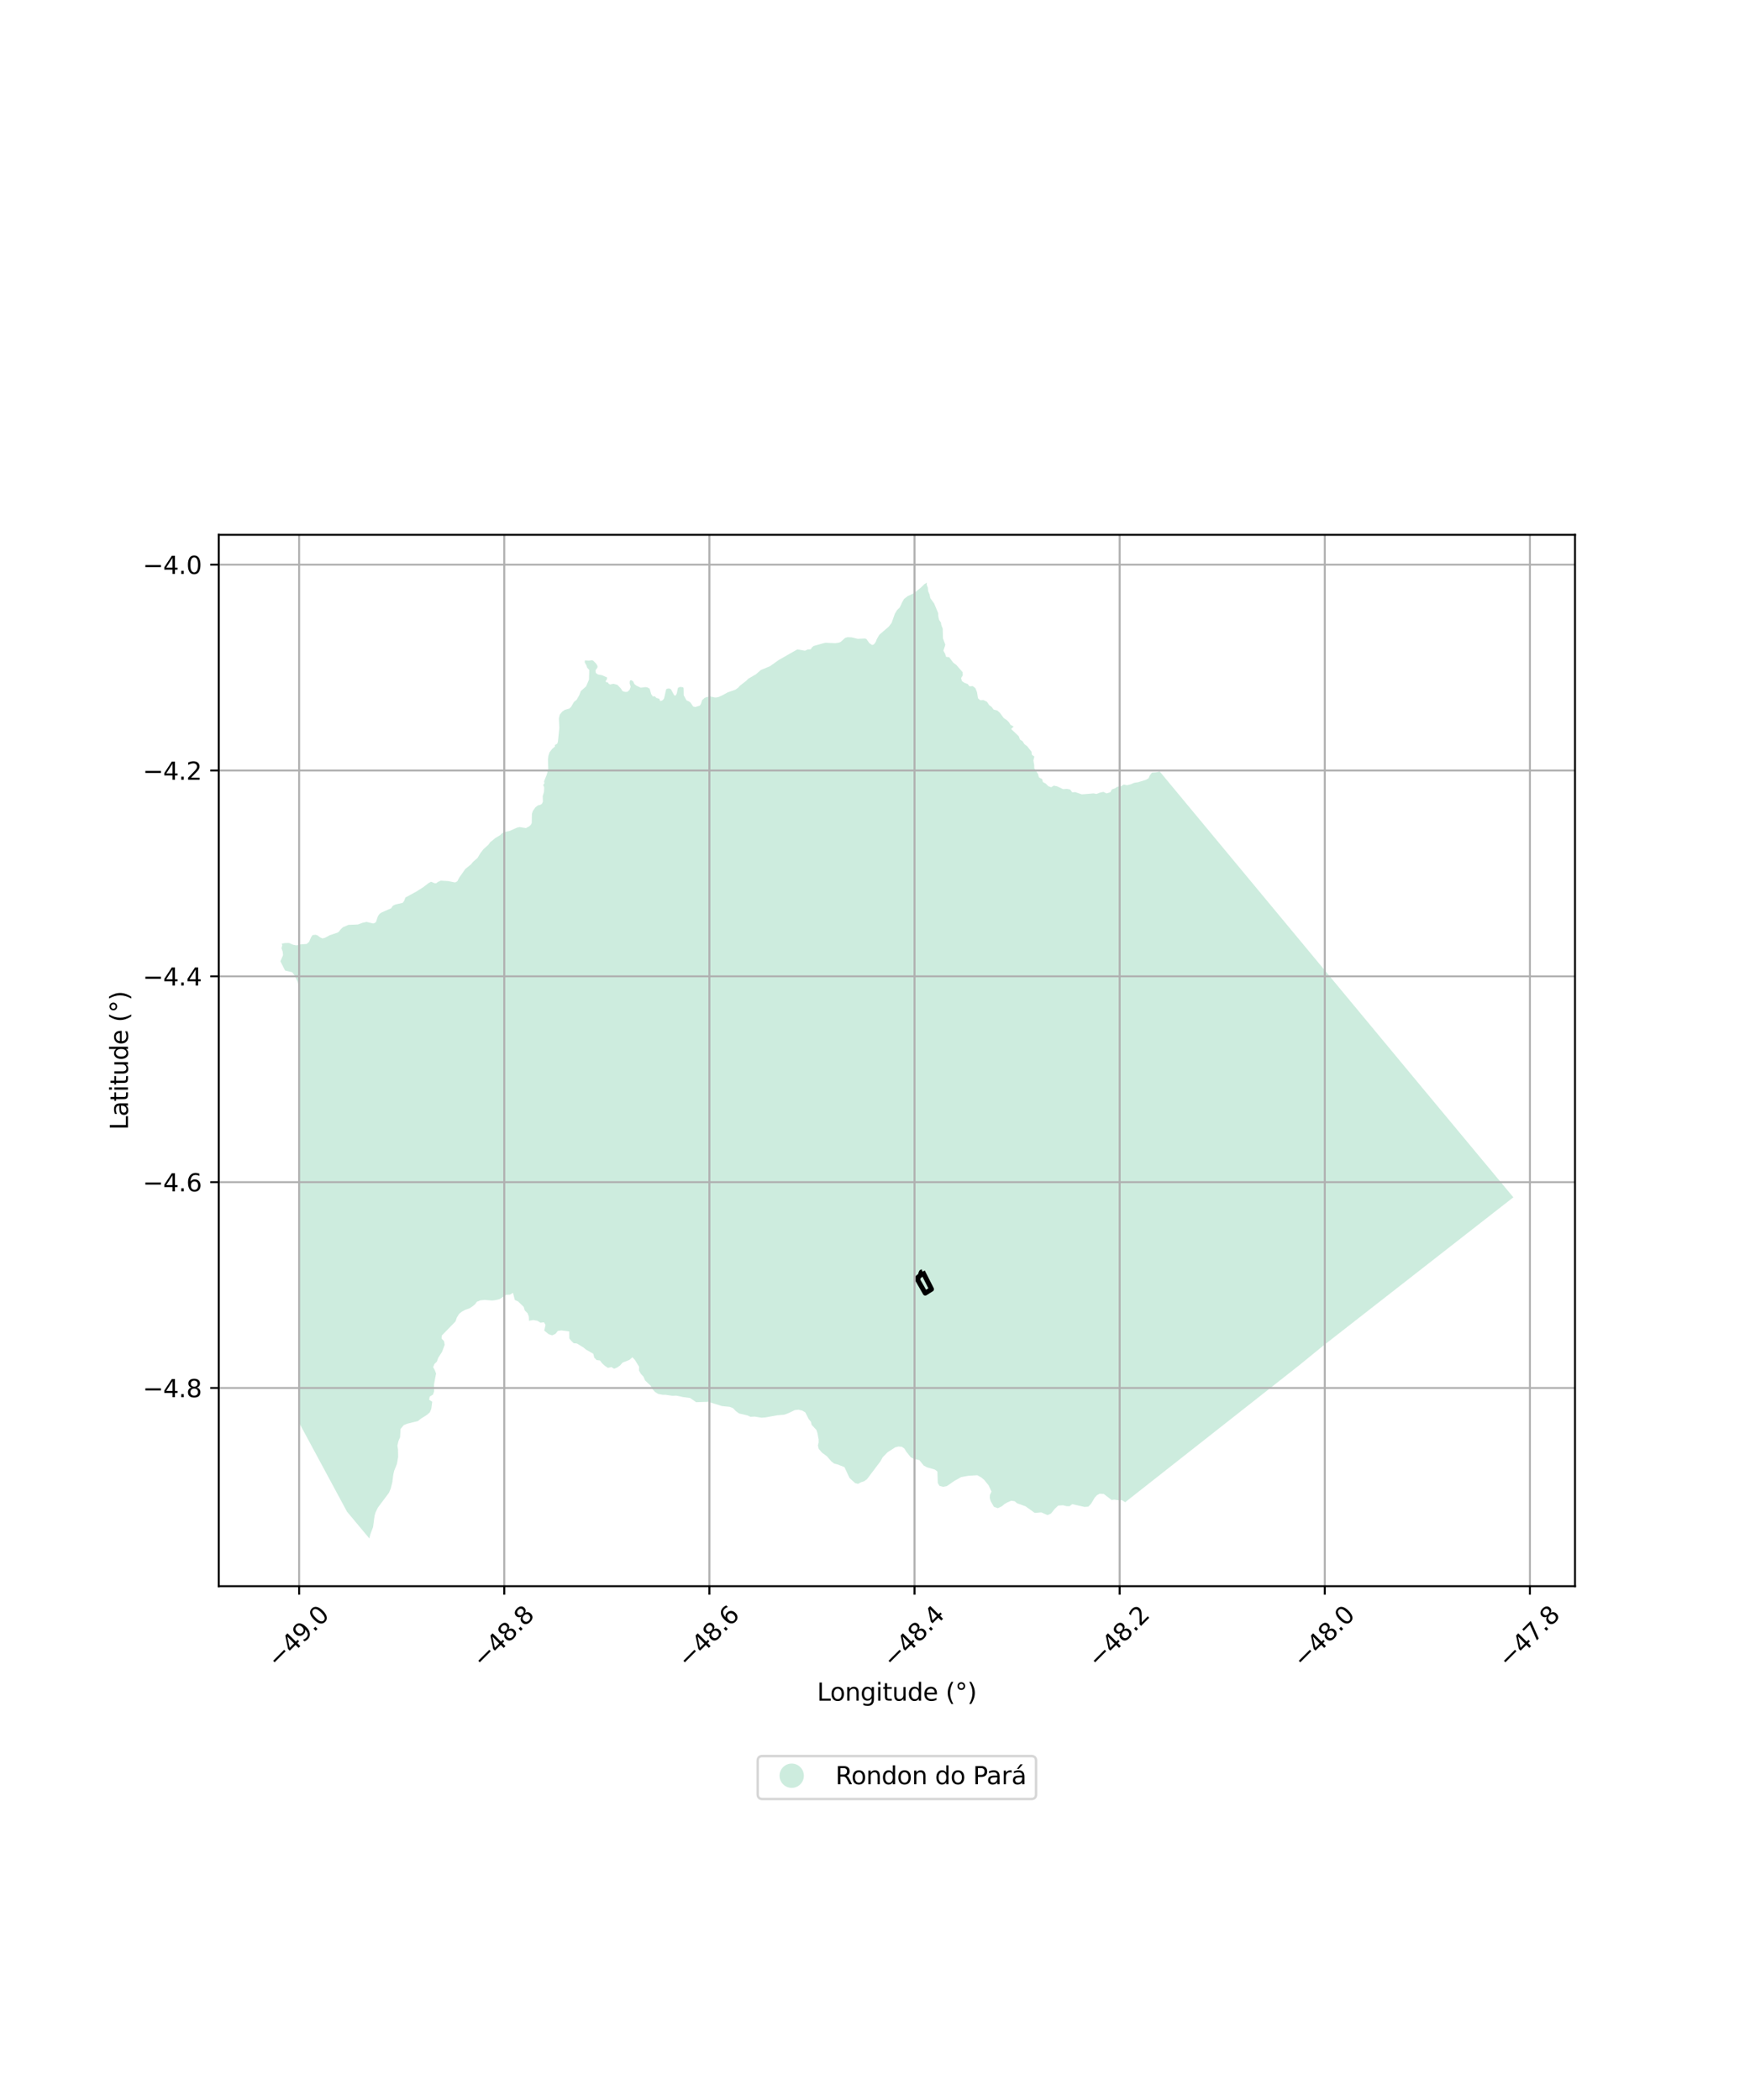 <?xml version="1.0" encoding="utf-8" standalone="no"?>
<!DOCTYPE svg PUBLIC "-//W3C//DTD SVG 1.1//EN"
  "http://www.w3.org/Graphics/SVG/1.1/DTD/svg11.dtd">
<svg xmlns:xlink="http://www.w3.org/1999/xlink" width="720pt" height="864pt" viewBox="0 0 720 864" xmlns="http://www.w3.org/2000/svg" version="1.1">
 <defs>
  <style type="text/css">*{stroke-linejoin: round; stroke-linecap: butt}</style>
 </defs>
 <g id="figure_1">
  <g id="patch_1">
   <path d="M 0 864 
L 720 864 
L 720 0 
L 0 0 
z
" style="fill: #ffffff"/>
  </g>
  <g id="axes_1">
   <g id="patch_2">
    <path d="M 90 652.601 
L 648 652.601 
L 648 220.039 
L 90 220.039 
z
" style="fill: #ffffff"/>
   </g>
   <g id="PatchCollection_1">
    <path d="M 582.3 444.103 
L 609.002 476.218 
L 609.561 476.89 
L 622.636 492.608 
L 582.015 524.314 
L 544.451 553.634 
L 534.347 561.863 
L 523.614 570.307 
L 520.427 572.814 
L 507.613 582.897 
L 506.137 584.058 
L 497.6 590.775 
L 462.924 618.058 
L 461.661 617.239 
L 460.135 617.253 
L 458.565 617 
L 457.345 617.124 
L 454.131 614.663 
L 452.438 614.561 
L 451.298 615.185 
L 450.431 616.113 
L 448.896 618.703 
L 447.792 619.867 
L 446.233 619.994 
L 441.152 618.851 
L 440.044 619.705 
L 438.78 619.682 
L 437.407 619.309 
L 435.38 619.441 
L 433.984 620.758 
L 432.433 622.686 
L 430.998 623.361 
L 428.419 622.232 
L 425.712 622.45 
L 421.91 619.719 
L 418.429 618.485 
L 417.468 617.647 
L 416.085 617.43 
L 414.527 618.095 
L 413.353 618.76 
L 412.182 619.73 
L 410.541 620.514 
L 408.934 619.952 
L 407.612 617.661 
L 407.23 616.336 
L 407.284 615.089 
L 407.926 613.662 
L 406.756 611.138 
L 404.972 608.923 
L 403.826 607.935 
L 402.102 606.951 
L 398.433 607.176 
L 395.469 607.704 
L 392.69 609.263 
L 389.584 611.405 
L 388.011 611.727 
L 386.524 611.319 
L 385.833 610.133 
L 385.668 605.409 
L 384.614 604.617 
L 381.462 603.717 
L 380.029 602.963 
L 379.204 601.929 
L 378.261 600.749 
L 376.988 600.441 
L 375.809 600.155 
L 374.697 599.551 
L 372.844 597.227 
L 372.104 596.001 
L 371.039 595.244 
L 369.619 595.142 
L 368.284 595.499 
L 365.142 597.523 
L 363.129 599.616 
L 362.233 601.243 
L 356.726 608.55 
L 355.577 609.405 
L 354.169 609.878 
L 353.033 610.501 
L 351.812 610.205 
L 349.505 608.076 
L 348.918 606.812 
L 347.444 603.637 
L 344.725 602.547 
L 343.186 602.136 
L 342.077 601.303 
L 340.222 599.164 
L 338.181 597.649 
L 336.833 596.085 
L 336.517 594.704 
L 336.812 593.471 
L 336.797 592.202 
L 336.315 589.556 
L 335.895 588.328 
L 333.938 586.214 
L 333.635 584.943 
L 332.709 583.835 
L 331.325 581.104 
L 330.049 580.352 
L 328.512 579.984 
L 326.988 580.164 
L 324.29 581.462 
L 322.628 582.044 
L 319.708 582.299 
L 314.96 583.157 
L 313.318 583.281 
L 310.495 582.828 
L 308.761 582.914 
L 307.436 582.315 
L 304.083 581.548 
L 302.709 580.545 
L 301.658 579.395 
L 300.238 578.811 
L 297.04 578.498 
L 291.411 576.75 
L 286.406 576.899 
L 283.919 575.177 
L 281.166 574.822 
L 278.282 574.204 
L 276.631 574.263 
L 274.656 573.979 
L 273.817 573.858 
L 272.572 573.845 
L 270.767 573.497 
L 269.494 572.699 
L 268.422 571.491 
L 267.743 570.154 
L 265.425 567.984 
L 264.743 566.43 
L 263.665 565.229 
L 262.894 563.894 
L 262.939 562.322 
L 261.252 559.568 
L 260.208 558.416 
L 258.953 559.509 
L 256.162 560.597 
L 255.133 561.78 
L 253.937 562.62 
L 252.659 563.153 
L 251.558 562.464 
L 250.127 562.783 
L 248.85 561.935 
L 247.712 560.881 
L 246.82 559.732 
L 245.461 559.574 
L 244.51 558.599 
L 244.091 556.981 
L 241.077 555.258 
L 239.929 554.306 
L 237.349 552.747 
L 236.028 552.623 
L 235.055 551.708 
L 234.243 550.674 
L 234.219 547.806 
L 230.986 547.373 
L 229.508 547.579 
L 228.558 548.768 
L 227.209 549.408 
L 225.794 548.961 
L 223.919 547.458 
L 224.445 545.089 
L 223.787 544.023 
L 222.346 544.19 
L 221.081 543.391 
L 219.39 543.092 
L 217.635 543.413 
L 217.574 541.743 
L 217.084 540.336 
L 215.922 539.162 
L 215.455 537.679 
L 213.156 535.45 
L 211.821 534.861 
L 211.057 531.912 
L 209.803 532.657 
L 208.27 532.706 
L 205.633 534.449 
L 204.129 534.865 
L 202.476 535.076 
L 199.382 534.828 
L 197.671 534.99 
L 196.208 535.569 
L 195.443 536.627 
L 194.332 537.528 
L 193.075 538.331 
L 191.508 538.858 
L 190.11 539.599 
L 188.926 540.52 
L 187.967 542.056 
L 187.427 543.618 
L 187.004 544.095 
L 181.754 549.502 
L 181.671 550.727 
L 182.691 551.78 
L 182.961 553.28 
L 181.857 556.225 
L 180.288 558.651 
L 179.771 560.176 
L 178.74 561.176 
L 178.191 562.488 
L 178.904 563.719 
L 179.409 565.117 
L 178.553 569.648 
L 178.6 572.432 
L 178.119 573.797 
L 176.805 574.596 
L 176.571 575.895 
L 177.836 576.724 
L 177.44 579.653 
L 176.842 581.08 
L 175.673 582.1 
L 173.066 583.755 
L 171.964 584.664 
L 167.5 585.765 
L 166.104 586.344 
L 164.792 587.95 
L 164.605 591.314 
L 163.924 592.921 
L 163.512 594.774 
L 163.748 596.312 
L 163.805 599.326 
L 163.583 600.78 
L 163.291 602.327 
L 162.178 605.128 
L 161.791 606.79 
L 161.425 609.755 
L 160.757 612.431 
L 160.055 614.134 
L 155.479 620.261 
L 154.489 622.281 
L 154.09 623.753 
L 153.503 628.251 
L 152.425 631.108 
L 151.945 632.939 
L 142.764 621.939 
L 122.892 585.057 
L 122.874 585.022 
L 122.866 479.606 
L 122.872 444.329 
L 122.884 405.635 
L 122.451 403.91 
L 121.06 401.089 
L 120.174 400.003 
L 117.307 399.325 
L 115.506 395.782 
L 115.364 395.503 
L 116.451 392.979 
L 116.309 391.541 
L 115.806 390.118 
L 116.135 388.842 
L 115.886 388.261 
L 117.168 388.007 
L 118.924 387.972 
L 120.624 388.705 
L 121.854 388.941 
L 122.909 388.823 
L 123.588 388.548 
L 126.167 388.378 
L 127.163 387.495 
L 128.042 385.515 
L 128.631 384.695 
L 129.873 384.592 
L 130.681 384.88 
L 131.785 385.69 
L 132.696 386.096 
L 133.727 385.819 
L 135.687 384.775 
L 138.885 383.696 
L 139.446 383.308 
L 140.197 382.317 
L 141.112 381.486 
L 143.331 380.528 
L 147.279 380.356 
L 149.153 379.668 
L 150.792 379.303 
L 153.538 379.94 
L 154.134 379.767 
L 154.701 379.303 
L 155.505 376.907 
L 156.166 375.997 
L 157.01 375.411 
L 160.933 373.692 
L 161.625 372.653 
L 162.66 372.136 
L 165.652 371.465 
L 166.232 370.723 
L 166.81 369.26 
L 171.296 366.816 
L 174.18 364.98 
L 176.339 363.32 
L 177.37 362.775 
L 178.757 363.361 
L 179.48 363.406 
L 180.1 362.902 
L 181.349 362.318 
L 184.401 362.504 
L 187.039 363.042 
L 187.464 362.989 
L 188.165 362.566 
L 188.927 361.104 
L 191.424 357.544 
L 193.793 355.605 
L 194.577 354.643 
L 196.501 352.952 
L 197.497 351.24 
L 198.854 349.438 
L 200.943 347.54 
L 201.69 346.494 
L 203.888 344.728 
L 205.777 343.613 
L 206.757 342.674 
L 208.255 342.149 
L 209.58 341.907 
L 212.689 340.524 
L 213.756 340.278 
L 216.368 340.702 
L 217.643 340.031 
L 218.37 339.395 
L 218.772 338.634 
L 218.842 334.916 
L 219.206 333.7 
L 220.282 332.145 
L 221.352 331.343 
L 222.23 331.174 
L 222.968 330.712 
L 223.36 329.821 
L 223.285 327.534 
L 223.798 325.896 
L 223.889 324.406 
L 223.877 323.888 
L 223.482 322.936 
L 223.999 322.302 
L 223.839 321.463 
L 224.926 318.782 
L 225.579 316.436 
L 225.442 312.508 
L 225.626 311.006 
L 226.094 309.523 
L 227.162 308.131 
L 228.347 307.136 
L 228.242 306.575 
L 229.309 305.921 
L 229.555 305.076 
L 230.13 299.479 
L 229.941 295.59 
L 230.318 293.975 
L 231.381 292.721 
L 232.426 292.043 
L 234.268 291.517 
L 235.007 290.773 
L 236.149 288.787 
L 237.233 287.926 
L 238.323 286.006 
L 238.968 284.314 
L 241.134 282.41 
L 242.332 279.599 
L 242.439 275.652 
L 241.562 274.678 
L 241.287 273.772 
L 240.576 272.552 
L 240.611 271.916 
L 240.623 271.703 
L 242.296 271.795 
L 243.63 271.626 
L 244.079 271.829 
L 245.253 273.022 
L 245.826 274.001 
L 245.826 274.601 
L 245.007 275.79 
L 245.087 276.638 
L 245.299 277.002 
L 246.028 277.499 
L 247.641 277.799 
L 249.79 278.711 
L 249.721 279.37 
L 249.594 279.647 
L 249.2 280.16 
L 249.27 280.598 
L 250.15 280.779 
L 250.306 281.187 
L 250.973 281.628 
L 252.366 281.321 
L 254.018 281.764 
L 255.507 283.325 
L 255.965 284.154 
L 256.491 284.5 
L 257.279 284.675 
L 258.191 284.619 
L 259.049 283.79 
L 259.469 282.542 
L 259.046 281.13 
L 259.105 280.271 
L 259.341 279.913 
L 259.786 279.846 
L 260.526 280.369 
L 260.959 281.385 
L 261.733 282.032 
L 263.605 282.944 
L 265.517 282.697 
L 266.278 282.795 
L 267.266 283.314 
L 267.935 285.609 
L 268.647 286.585 
L 269.411 286.472 
L 270.043 287.135 
L 271.261 287.496 
L 271.544 288.341 
L 272.025 288.38 
L 272.728 288.016 
L 273.23 287.296 
L 274.07 283.647 
L 274.403 283.35 
L 275.319 283.234 
L 276.06 283.596 
L 277.382 286.053 
L 277.805 286.212 
L 278.103 285.99 
L 278.469 285.234 
L 278.916 283.038 
L 279.698 282.622 
L 280.628 282.691 
L 281.108 282.828 
L 281.259 283.228 
L 281.308 286.056 
L 282.316 287.925 
L 282.585 288.244 
L 283.464 288.58 
L 284.112 289.099 
L 285.174 290.663 
L 286.047 290.889 
L 287.932 290.295 
L 288.376 289.596 
L 288.858 288.086 
L 289.863 287.162 
L 290.75 286.784 
L 292.162 286.528 
L 294.068 286.968 
L 294.698 286.959 
L 295.545 286.804 
L 297.245 286.048 
L 299.352 284.878 
L 302.512 283.785 
L 303.673 282.975 
L 304.351 282.186 
L 307.049 280.073 
L 307.869 279.237 
L 311.005 277.43 
L 313.064 275.635 
L 316.772 274.119 
L 320.39 271.548 
L 328.019 267.188 
L 331.218 267.731 
L 332.248 267.217 
L 333.555 267.145 
L 334.022 266.389 
L 334.672 265.811 
L 336.415 265.312 
L 338.582 264.692 
L 339.624 264.445 
L 343.715 264.622 
L 345.249 264.368 
L 345.886 264.097 
L 347.688 262.461 
L 348.708 262.165 
L 350.421 262.23 
L 352.904 262.836 
L 355.848 262.698 
L 356.47 262.903 
L 357.674 264.595 
L 358.754 265.342 
L 359.223 265.285 
L 359.68 264.978 
L 360.324 264.065 
L 360.711 263.016 
L 361.778 261.167 
L 365.657 257.817 
L 366.829 256.276 
L 368.179 252.498 
L 369.081 250.998 
L 370.149 249.958 
L 370.853 248.543 
L 371.134 247.837 
L 371.931 246.458 
L 373.419 245.282 
L 375.328 244.392 
L 377.001 243.262 
L 378.773 241.853 
L 380.347 240.31 
L 381.365 239.701 
L 381.261 240.548 
L 381.752 241.813 
L 381.872 243.231 
L 382.443 244.534 
L 382.75 246.067 
L 384.354 248.327 
L 385.997 252.275 
L 386.068 253.735 
L 386.419 255.115 
L 387.144 256.15 
L 387.263 257.122 
L 387.869 258.642 
L 387.953 262.593 
L 388.937 265.273 
L 388.14 267.729 
L 388.833 268.959 
L 389.267 270.26 
L 390.507 270.377 
L 392.219 272.673 
L 393.403 273.515 
L 396.043 276.54 
L 396.114 277.844 
L 395.433 278.957 
L 395.738 280.182 
L 396.838 280.948 
L 398.107 281.408 
L 398.9 282.366 
L 400.238 282.288 
L 401.303 283.131 
L 401.984 284.818 
L 402.37 287.269 
L 403.285 288.112 
L 404.623 288.034 
L 406.064 288.721 
L 406.978 290.102 
L 408.01 290.868 
L 408.808 291.941 
L 410.297 292.323 
L 411.325 293.203 
L 412.968 295.424 
L 414.186 296.227 
L 415.136 297.184 
L 415.782 298.258 
L 417.048 298.908 
L 416.014 299.944 
L 419.144 302.894 
L 419.637 304.235 
L 420.752 305.001 
L 421.441 306.118 
L 422.614 307.029 
L 424.409 309.287 
L 424.524 310.517 
L 425.556 311.245 
L 425.169 312.894 
L 425.486 314.655 
L 425.523 316.115 
L 427.079 318.45 
L 427.431 319.793 
L 428.767 320.557 
L 429.072 321.747 
L 430.259 322.397 
L 431.324 323.468 
L 432.496 323.889 
L 433.564 323.234 
L 434.901 323.503 
L 437.407 324.684 
L 438.934 324.566 
L 440.304 324.835 
L 441.111 325.983 
L 442.402 325.904 
L 445.109 326.822 
L 449.937 326.427 
L 451.158 326.658 
L 452.379 326.159 
L 453.973 325.807 
L 455.27 326.422 
L 456.832 325.957 
L 457.44 324.806 
L 458.729 324.343 
L 459.76 323.653 
L 461.17 323.494 
L 462.389 322.765 
L 463.71 323.072 
L 465.318 322.644 
L 466.64 322.067 
L 468.235 321.833 
L 471.459 320.838 
L 472.575 320.179 
L 473.114 318.952 
L 473.945 317.875 
L 475.693 317.759 
L 477.153 317.43 
L 582.3 444.103 
" clip-path="url(#p5a87cc91b9)" style="fill: #b3e2cd; fill-opacity: 0.65"/>
   </g>
   <g id="PatchCollection_2">
    <path d="M 379.593 523.189 
L 383.261 530.411 
L 380.671 532.042 
L 377.649 526.754 
L 377.649 526.589 
L 377.691 526.069 
L 377.711 526.072 
L 377.631 525.781 
L 377.618 525.645 
L 377.663 525.496 
L 377.676 525.498 
L 378.653 524.724 
L 378.772 524.263 
L 378.781 524.114 
L 378.93 523.708 
L 379.106 523.342 
L 379.258 523.299 
L 379.446 523.274 
L 379.572 523.206 
L 379.593 523.189 
L 379.593 523.189 
" clip-path="url(#p5a87cc91b9)" style="fill: none; stroke: #000000; stroke-width: 2"/>
   </g>
   <g id="matplotlib.axis_1">
    <g id="xtick_1">
     <g id="line2d_1">
      <path d="M 123.07 652.601 
L 123.07 220.039 
" clip-path="url(#p5a87cc91b9)" style="fill: none; stroke: #b0b0b0; stroke-width: 0.8; stroke-linecap: square"/>
     </g>
     <g id="line2d_2">
      <defs>
       <path id="m1492d4e553" d="M 0 0 
L 0 3.5 
" style="stroke: #000000; stroke-width: 0.8"/>
      </defs>
      <g>
       <use xlink:href="#m1492d4e553" x="123.07" y="652.601" style="stroke: #000000; stroke-width: 0.8"/>
      </g>
     </g>
     <g id="text_1">
      <!-- −49.0 -->
      <g transform="translate(114.187 686.644) rotate(-45) scale(0.1 -0.1)">
       <defs>
        <path id="DejaVuSans-2212" d="M 678 2272 
L 4684 2272 
L 4684 1741 
L 678 1741 
L 678 2272 
z
" transform="scale(0.016)"/>
        <path id="DejaVuSans-34" d="M 2419 4116 
L 825 1625 
L 2419 1625 
L 2419 4116 
z
M 2253 4666 
L 3047 4666 
L 3047 1625 
L 3713 1625 
L 3713 1100 
L 3047 1100 
L 3047 0 
L 2419 0 
L 2419 1100 
L 313 1100 
L 313 1709 
L 2253 4666 
z
" transform="scale(0.016)"/>
        <path id="DejaVuSans-39" d="M 703 97 
L 703 672 
Q 941 559 1184 500 
Q 1428 441 1663 441 
Q 2288 441 2617 861 
Q 2947 1281 2994 2138 
Q 2813 1869 2534 1725 
Q 2256 1581 1919 1581 
Q 1219 1581 811 2004 
Q 403 2428 403 3163 
Q 403 3881 828 4315 
Q 1253 4750 1959 4750 
Q 2769 4750 3195 4129 
Q 3622 3509 3622 2328 
Q 3622 1225 3098 567 
Q 2575 -91 1691 -91 
Q 1453 -91 1209 -44 
Q 966 3 703 97 
z
M 1959 2075 
Q 2384 2075 2632 2365 
Q 2881 2656 2881 3163 
Q 2881 3666 2632 3958 
Q 2384 4250 1959 4250 
Q 1534 4250 1286 3958 
Q 1038 3666 1038 3163 
Q 1038 2656 1286 2365 
Q 1534 2075 1959 2075 
z
" transform="scale(0.016)"/>
        <path id="DejaVuSans-2e" d="M 684 794 
L 1344 794 
L 1344 0 
L 684 0 
L 684 794 
z
" transform="scale(0.016)"/>
        <path id="DejaVuSans-30" d="M 2034 4250 
Q 1547 4250 1301 3770 
Q 1056 3291 1056 2328 
Q 1056 1369 1301 889 
Q 1547 409 2034 409 
Q 2525 409 2770 889 
Q 3016 1369 3016 2328 
Q 3016 3291 2770 3770 
Q 2525 4250 2034 4250 
z
M 2034 4750 
Q 2819 4750 3233 4129 
Q 3647 3509 3647 2328 
Q 3647 1150 3233 529 
Q 2819 -91 2034 -91 
Q 1250 -91 836 529 
Q 422 1150 422 2328 
Q 422 3509 836 4129 
Q 1250 4750 2034 4750 
z
" transform="scale(0.016)"/>
       </defs>
       <use xlink:href="#DejaVuSans-2212"/>
       <use xlink:href="#DejaVuSans-34" transform="translate(83.789 0)"/>
       <use xlink:href="#DejaVuSans-39" transform="translate(147.412 0)"/>
       <use xlink:href="#DejaVuSans-2e" transform="translate(211.035 0)"/>
       <use xlink:href="#DejaVuSans-30" transform="translate(242.822 0)"/>
      </g>
     </g>
    </g>
    <g id="xtick_2">
     <g id="line2d_3">
      <path d="M 207.467 652.601 
L 207.467 220.039 
" clip-path="url(#p5a87cc91b9)" style="fill: none; stroke: #b0b0b0; stroke-width: 0.8; stroke-linecap: square"/>
     </g>
     <g id="line2d_4">
      <g>
       <use xlink:href="#m1492d4e553" x="207.467" y="652.601" style="stroke: #000000; stroke-width: 0.8"/>
      </g>
     </g>
     <g id="text_2">
      <!-- −48.8 -->
      <g transform="translate(198.584 686.644) rotate(-45) scale(0.1 -0.1)">
       <defs>
        <path id="DejaVuSans-38" d="M 2034 2216 
Q 1584 2216 1326 1975 
Q 1069 1734 1069 1313 
Q 1069 891 1326 650 
Q 1584 409 2034 409 
Q 2484 409 2743 651 
Q 3003 894 3003 1313 
Q 3003 1734 2745 1975 
Q 2488 2216 2034 2216 
z
M 1403 2484 
Q 997 2584 770 2862 
Q 544 3141 544 3541 
Q 544 4100 942 4425 
Q 1341 4750 2034 4750 
Q 2731 4750 3128 4425 
Q 3525 4100 3525 3541 
Q 3525 3141 3298 2862 
Q 3072 2584 2669 2484 
Q 3125 2378 3379 2068 
Q 3634 1759 3634 1313 
Q 3634 634 3220 271 
Q 2806 -91 2034 -91 
Q 1263 -91 848 271 
Q 434 634 434 1313 
Q 434 1759 690 2068 
Q 947 2378 1403 2484 
z
M 1172 3481 
Q 1172 3119 1398 2916 
Q 1625 2713 2034 2713 
Q 2441 2713 2670 2916 
Q 2900 3119 2900 3481 
Q 2900 3844 2670 4047 
Q 2441 4250 2034 4250 
Q 1625 4250 1398 4047 
Q 1172 3844 1172 3481 
z
" transform="scale(0.016)"/>
       </defs>
       <use xlink:href="#DejaVuSans-2212"/>
       <use xlink:href="#DejaVuSans-34" transform="translate(83.789 0)"/>
       <use xlink:href="#DejaVuSans-38" transform="translate(147.412 0)"/>
       <use xlink:href="#DejaVuSans-2e" transform="translate(211.035 0)"/>
       <use xlink:href="#DejaVuSans-38" transform="translate(242.822 0)"/>
      </g>
     </g>
    </g>
    <g id="xtick_3">
     <g id="line2d_5">
      <path d="M 291.864 652.601 
L 291.864 220.039 
" clip-path="url(#p5a87cc91b9)" style="fill: none; stroke: #b0b0b0; stroke-width: 0.8; stroke-linecap: square"/>
     </g>
     <g id="line2d_6">
      <g>
       <use xlink:href="#m1492d4e553" x="291.864" y="652.601" style="stroke: #000000; stroke-width: 0.8"/>
      </g>
     </g>
     <g id="text_3">
      <!-- −48.6 -->
      <g transform="translate(282.981 686.644) rotate(-45) scale(0.1 -0.1)">
       <defs>
        <path id="DejaVuSans-36" d="M 2113 2584 
Q 1688 2584 1439 2293 
Q 1191 2003 1191 1497 
Q 1191 994 1439 701 
Q 1688 409 2113 409 
Q 2538 409 2786 701 
Q 3034 994 3034 1497 
Q 3034 2003 2786 2293 
Q 2538 2584 2113 2584 
z
M 3366 4563 
L 3366 3988 
Q 3128 4100 2886 4159 
Q 2644 4219 2406 4219 
Q 1781 4219 1451 3797 
Q 1122 3375 1075 2522 
Q 1259 2794 1537 2939 
Q 1816 3084 2150 3084 
Q 2853 3084 3261 2657 
Q 3669 2231 3669 1497 
Q 3669 778 3244 343 
Q 2819 -91 2113 -91 
Q 1303 -91 875 529 
Q 447 1150 447 2328 
Q 447 3434 972 4092 
Q 1497 4750 2381 4750 
Q 2619 4750 2861 4703 
Q 3103 4656 3366 4563 
z
" transform="scale(0.016)"/>
       </defs>
       <use xlink:href="#DejaVuSans-2212"/>
       <use xlink:href="#DejaVuSans-34" transform="translate(83.789 0)"/>
       <use xlink:href="#DejaVuSans-38" transform="translate(147.412 0)"/>
       <use xlink:href="#DejaVuSans-2e" transform="translate(211.035 0)"/>
       <use xlink:href="#DejaVuSans-36" transform="translate(242.822 0)"/>
      </g>
     </g>
    </g>
    <g id="xtick_4">
     <g id="line2d_7">
      <path d="M 376.261 652.601 
L 376.261 220.039 
" clip-path="url(#p5a87cc91b9)" style="fill: none; stroke: #b0b0b0; stroke-width: 0.8; stroke-linecap: square"/>
     </g>
     <g id="line2d_8">
      <g>
       <use xlink:href="#m1492d4e553" x="376.261" y="652.601" style="stroke: #000000; stroke-width: 0.8"/>
      </g>
     </g>
     <g id="text_4">
      <!-- −48.4 -->
      <g transform="translate(367.378 686.644) rotate(-45) scale(0.1 -0.1)">
       <use xlink:href="#DejaVuSans-2212"/>
       <use xlink:href="#DejaVuSans-34" transform="translate(83.789 0)"/>
       <use xlink:href="#DejaVuSans-38" transform="translate(147.412 0)"/>
       <use xlink:href="#DejaVuSans-2e" transform="translate(211.035 0)"/>
       <use xlink:href="#DejaVuSans-34" transform="translate(242.822 0)"/>
      </g>
     </g>
    </g>
    <g id="xtick_5">
     <g id="line2d_9">
      <path d="M 460.659 652.601 
L 460.659 220.039 
" clip-path="url(#p5a87cc91b9)" style="fill: none; stroke: #b0b0b0; stroke-width: 0.8; stroke-linecap: square"/>
     </g>
     <g id="line2d_10">
      <g>
       <use xlink:href="#m1492d4e553" x="460.659" y="652.601" style="stroke: #000000; stroke-width: 0.8"/>
      </g>
     </g>
     <g id="text_5">
      <!-- −48.2 -->
      <g transform="translate(451.775 686.644) rotate(-45) scale(0.1 -0.1)">
       <defs>
        <path id="DejaVuSans-32" d="M 1228 531 
L 3431 531 
L 3431 0 
L 469 0 
L 469 531 
Q 828 903 1448 1529 
Q 2069 2156 2228 2338 
Q 2531 2678 2651 2914 
Q 2772 3150 2772 3378 
Q 2772 3750 2511 3984 
Q 2250 4219 1831 4219 
Q 1534 4219 1204 4116 
Q 875 4013 500 3803 
L 500 4441 
Q 881 4594 1212 4672 
Q 1544 4750 1819 4750 
Q 2544 4750 2975 4387 
Q 3406 4025 3406 3419 
Q 3406 3131 3298 2873 
Q 3191 2616 2906 2266 
Q 2828 2175 2409 1742 
Q 1991 1309 1228 531 
z
" transform="scale(0.016)"/>
       </defs>
       <use xlink:href="#DejaVuSans-2212"/>
       <use xlink:href="#DejaVuSans-34" transform="translate(83.789 0)"/>
       <use xlink:href="#DejaVuSans-38" transform="translate(147.412 0)"/>
       <use xlink:href="#DejaVuSans-2e" transform="translate(211.035 0)"/>
       <use xlink:href="#DejaVuSans-32" transform="translate(242.822 0)"/>
      </g>
     </g>
    </g>
    <g id="xtick_6">
     <g id="line2d_11">
      <path d="M 545.056 652.601 
L 545.056 220.039 
" clip-path="url(#p5a87cc91b9)" style="fill: none; stroke: #b0b0b0; stroke-width: 0.8; stroke-linecap: square"/>
     </g>
     <g id="line2d_12">
      <g>
       <use xlink:href="#m1492d4e553" x="545.056" y="652.601" style="stroke: #000000; stroke-width: 0.8"/>
      </g>
     </g>
     <g id="text_6">
      <!-- −48.0 -->
      <g transform="translate(536.172 686.644) rotate(-45) scale(0.1 -0.1)">
       <use xlink:href="#DejaVuSans-2212"/>
       <use xlink:href="#DejaVuSans-34" transform="translate(83.789 0)"/>
       <use xlink:href="#DejaVuSans-38" transform="translate(147.412 0)"/>
       <use xlink:href="#DejaVuSans-2e" transform="translate(211.035 0)"/>
       <use xlink:href="#DejaVuSans-30" transform="translate(242.822 0)"/>
      </g>
     </g>
    </g>
    <g id="xtick_7">
     <g id="line2d_13">
      <path d="M 629.453 652.601 
L 629.453 220.039 
" clip-path="url(#p5a87cc91b9)" style="fill: none; stroke: #b0b0b0; stroke-width: 0.8; stroke-linecap: square"/>
     </g>
     <g id="line2d_14">
      <g>
       <use xlink:href="#m1492d4e553" x="629.453" y="652.601" style="stroke: #000000; stroke-width: 0.8"/>
      </g>
     </g>
     <g id="text_7">
      <!-- −47.8 -->
      <g transform="translate(620.569 686.644) rotate(-45) scale(0.1 -0.1)">
       <defs>
        <path id="DejaVuSans-37" d="M 525 4666 
L 3525 4666 
L 3525 4397 
L 1831 0 
L 1172 0 
L 2766 4134 
L 525 4134 
L 525 4666 
z
" transform="scale(0.016)"/>
       </defs>
       <use xlink:href="#DejaVuSans-2212"/>
       <use xlink:href="#DejaVuSans-34" transform="translate(83.789 0)"/>
       <use xlink:href="#DejaVuSans-37" transform="translate(147.412 0)"/>
       <use xlink:href="#DejaVuSans-2e" transform="translate(211.035 0)"/>
       <use xlink:href="#DejaVuSans-38" transform="translate(242.822 0)"/>
      </g>
     </g>
    </g>
    <g id="text_8">
     <!-- Longitude (°) -->
     <g transform="translate(336.14 699.713) scale(0.1 -0.1)">
      <defs>
       <path id="DejaVuSans-4c" d="M 628 4666 
L 1259 4666 
L 1259 531 
L 3531 531 
L 3531 0 
L 628 0 
L 628 4666 
z
" transform="scale(0.016)"/>
       <path id="DejaVuSans-6f" d="M 1959 3097 
Q 1497 3097 1228 2736 
Q 959 2375 959 1747 
Q 959 1119 1226 758 
Q 1494 397 1959 397 
Q 2419 397 2687 759 
Q 2956 1122 2956 1747 
Q 2956 2369 2687 2733 
Q 2419 3097 1959 3097 
z
M 1959 3584 
Q 2709 3584 3137 3096 
Q 3566 2609 3566 1747 
Q 3566 888 3137 398 
Q 2709 -91 1959 -91 
Q 1206 -91 779 398 
Q 353 888 353 1747 
Q 353 2609 779 3096 
Q 1206 3584 1959 3584 
z
" transform="scale(0.016)"/>
       <path id="DejaVuSans-6e" d="M 3513 2113 
L 3513 0 
L 2938 0 
L 2938 2094 
Q 2938 2591 2744 2837 
Q 2550 3084 2163 3084 
Q 1697 3084 1428 2787 
Q 1159 2491 1159 1978 
L 1159 0 
L 581 0 
L 581 3500 
L 1159 3500 
L 1159 2956 
Q 1366 3272 1645 3428 
Q 1925 3584 2291 3584 
Q 2894 3584 3203 3211 
Q 3513 2838 3513 2113 
z
" transform="scale(0.016)"/>
       <path id="DejaVuSans-67" d="M 2906 1791 
Q 2906 2416 2648 2759 
Q 2391 3103 1925 3103 
Q 1463 3103 1205 2759 
Q 947 2416 947 1791 
Q 947 1169 1205 825 
Q 1463 481 1925 481 
Q 2391 481 2648 825 
Q 2906 1169 2906 1791 
z
M 3481 434 
Q 3481 -459 3084 -895 
Q 2688 -1331 1869 -1331 
Q 1566 -1331 1297 -1286 
Q 1028 -1241 775 -1147 
L 775 -588 
Q 1028 -725 1275 -790 
Q 1522 -856 1778 -856 
Q 2344 -856 2625 -561 
Q 2906 -266 2906 331 
L 2906 616 
Q 2728 306 2450 153 
Q 2172 0 1784 0 
Q 1141 0 747 490 
Q 353 981 353 1791 
Q 353 2603 747 3093 
Q 1141 3584 1784 3584 
Q 2172 3584 2450 3431 
Q 2728 3278 2906 2969 
L 2906 3500 
L 3481 3500 
L 3481 434 
z
" transform="scale(0.016)"/>
       <path id="DejaVuSans-69" d="M 603 3500 
L 1178 3500 
L 1178 0 
L 603 0 
L 603 3500 
z
M 603 4863 
L 1178 4863 
L 1178 4134 
L 603 4134 
L 603 4863 
z
" transform="scale(0.016)"/>
       <path id="DejaVuSans-74" d="M 1172 4494 
L 1172 3500 
L 2356 3500 
L 2356 3053 
L 1172 3053 
L 1172 1153 
Q 1172 725 1289 603 
Q 1406 481 1766 481 
L 2356 481 
L 2356 0 
L 1766 0 
Q 1100 0 847 248 
Q 594 497 594 1153 
L 594 3053 
L 172 3053 
L 172 3500 
L 594 3500 
L 594 4494 
L 1172 4494 
z
" transform="scale(0.016)"/>
       <path id="DejaVuSans-75" d="M 544 1381 
L 544 3500 
L 1119 3500 
L 1119 1403 
Q 1119 906 1312 657 
Q 1506 409 1894 409 
Q 2359 409 2629 706 
Q 2900 1003 2900 1516 
L 2900 3500 
L 3475 3500 
L 3475 0 
L 2900 0 
L 2900 538 
Q 2691 219 2414 64 
Q 2138 -91 1772 -91 
Q 1169 -91 856 284 
Q 544 659 544 1381 
z
M 1991 3584 
L 1991 3584 
z
" transform="scale(0.016)"/>
       <path id="DejaVuSans-64" d="M 2906 2969 
L 2906 4863 
L 3481 4863 
L 3481 0 
L 2906 0 
L 2906 525 
Q 2725 213 2448 61 
Q 2172 -91 1784 -91 
Q 1150 -91 751 415 
Q 353 922 353 1747 
Q 353 2572 751 3078 
Q 1150 3584 1784 3584 
Q 2172 3584 2448 3432 
Q 2725 3281 2906 2969 
z
M 947 1747 
Q 947 1113 1208 752 
Q 1469 391 1925 391 
Q 2381 391 2643 752 
Q 2906 1113 2906 1747 
Q 2906 2381 2643 2742 
Q 2381 3103 1925 3103 
Q 1469 3103 1208 2742 
Q 947 2381 947 1747 
z
" transform="scale(0.016)"/>
       <path id="DejaVuSans-65" d="M 3597 1894 
L 3597 1613 
L 953 1613 
Q 991 1019 1311 708 
Q 1631 397 2203 397 
Q 2534 397 2845 478 
Q 3156 559 3463 722 
L 3463 178 
Q 3153 47 2828 -22 
Q 2503 -91 2169 -91 
Q 1331 -91 842 396 
Q 353 884 353 1716 
Q 353 2575 817 3079 
Q 1281 3584 2069 3584 
Q 2775 3584 3186 3129 
Q 3597 2675 3597 1894 
z
M 3022 2063 
Q 3016 2534 2758 2815 
Q 2500 3097 2075 3097 
Q 1594 3097 1305 2825 
Q 1016 2553 972 2059 
L 3022 2063 
z
" transform="scale(0.016)"/>
       <path id="DejaVuSans-20" transform="scale(0.016)"/>
       <path id="DejaVuSans-28" d="M 1984 4856 
Q 1566 4138 1362 3434 
Q 1159 2731 1159 2009 
Q 1159 1288 1364 580 
Q 1569 -128 1984 -844 
L 1484 -844 
Q 1016 -109 783 600 
Q 550 1309 550 2009 
Q 550 2706 781 3412 
Q 1013 4119 1484 4856 
L 1984 4856 
z
" transform="scale(0.016)"/>
       <path id="DejaVuSans-b0" d="M 1600 4347 
Q 1350 4347 1178 4173 
Q 1006 4000 1006 3750 
Q 1006 3503 1178 3333 
Q 1350 3163 1600 3163 
Q 1850 3163 2022 3333 
Q 2194 3503 2194 3750 
Q 2194 3997 2020 4172 
Q 1847 4347 1600 4347 
z
M 1600 4750 
Q 1800 4750 1984 4673 
Q 2169 4597 2303 4453 
Q 2447 4313 2519 4134 
Q 2591 3956 2591 3750 
Q 2591 3338 2302 3052 
Q 2013 2766 1594 2766 
Q 1172 2766 890 3047 
Q 609 3328 609 3750 
Q 609 4169 896 4459 
Q 1184 4750 1600 4750 
z
" transform="scale(0.016)"/>
       <path id="DejaVuSans-29" d="M 513 4856 
L 1013 4856 
Q 1481 4119 1714 3412 
Q 1947 2706 1947 2009 
Q 1947 1309 1714 600 
Q 1481 -109 1013 -844 
L 513 -844 
Q 928 -128 1133 580 
Q 1338 1288 1338 2009 
Q 1338 2731 1133 3434 
Q 928 4138 513 4856 
z
" transform="scale(0.016)"/>
      </defs>
      <use xlink:href="#DejaVuSans-4c"/>
      <use xlink:href="#DejaVuSans-6f" transform="translate(53.963 0)"/>
      <use xlink:href="#DejaVuSans-6e" transform="translate(115.145 0)"/>
      <use xlink:href="#DejaVuSans-67" transform="translate(178.523 0)"/>
      <use xlink:href="#DejaVuSans-69" transform="translate(242 0)"/>
      <use xlink:href="#DejaVuSans-74" transform="translate(269.783 0)"/>
      <use xlink:href="#DejaVuSans-75" transform="translate(308.992 0)"/>
      <use xlink:href="#DejaVuSans-64" transform="translate(372.371 0)"/>
      <use xlink:href="#DejaVuSans-65" transform="translate(435.848 0)"/>
      <use xlink:href="#DejaVuSans-20" transform="translate(497.371 0)"/>
      <use xlink:href="#DejaVuSans-28" transform="translate(529.158 0)"/>
      <use xlink:href="#DejaVuSans-b0" transform="translate(568.172 0)"/>
      <use xlink:href="#DejaVuSans-29" transform="translate(618.172 0)"/>
     </g>
    </g>
   </g>
   <g id="matplotlib.axis_2">
    <g id="ytick_1">
     <g id="line2d_15">
      <path d="M 90 571.053 
L 648 571.053 
" clip-path="url(#p5a87cc91b9)" style="fill: none; stroke: #b0b0b0; stroke-width: 0.8; stroke-linecap: square"/>
     </g>
     <g id="line2d_16">
      <defs>
       <path id="m260f7566b1" d="M 0 0 
L -3.5 0 
" style="stroke: #000000; stroke-width: 0.8"/>
      </defs>
      <g>
       <use xlink:href="#m260f7566b1" x="90" y="571.053" style="stroke: #000000; stroke-width: 0.8"/>
      </g>
     </g>
     <g id="text_9">
      <!-- −4.8 -->
      <g transform="translate(58.717 574.852) scale(0.1 -0.1)">
       <use xlink:href="#DejaVuSans-2212"/>
       <use xlink:href="#DejaVuSans-34" transform="translate(83.789 0)"/>
       <use xlink:href="#DejaVuSans-2e" transform="translate(147.412 0)"/>
       <use xlink:href="#DejaVuSans-38" transform="translate(179.199 0)"/>
      </g>
     </g>
    </g>
    <g id="ytick_2">
     <g id="line2d_17">
      <path d="M 90 486.371 
L 648 486.371 
" clip-path="url(#p5a87cc91b9)" style="fill: none; stroke: #b0b0b0; stroke-width: 0.8; stroke-linecap: square"/>
     </g>
     <g id="line2d_18">
      <g>
       <use xlink:href="#m260f7566b1" x="90" y="486.371" style="stroke: #000000; stroke-width: 0.8"/>
      </g>
     </g>
     <g id="text_10">
      <!-- −4.6 -->
      <g transform="translate(58.717 490.171) scale(0.1 -0.1)">
       <use xlink:href="#DejaVuSans-2212"/>
       <use xlink:href="#DejaVuSans-34" transform="translate(83.789 0)"/>
       <use xlink:href="#DejaVuSans-2e" transform="translate(147.412 0)"/>
       <use xlink:href="#DejaVuSans-36" transform="translate(179.199 0)"/>
      </g>
     </g>
    </g>
    <g id="ytick_3">
     <g id="line2d_19">
      <path d="M 90 401.69 
L 648 401.69 
" clip-path="url(#p5a87cc91b9)" style="fill: none; stroke: #b0b0b0; stroke-width: 0.8; stroke-linecap: square"/>
     </g>
     <g id="line2d_20">
      <g>
       <use xlink:href="#m260f7566b1" x="90" y="401.69" style="stroke: #000000; stroke-width: 0.8"/>
      </g>
     </g>
     <g id="text_11">
      <!-- −4.4 -->
      <g transform="translate(58.717 405.489) scale(0.1 -0.1)">
       <use xlink:href="#DejaVuSans-2212"/>
       <use xlink:href="#DejaVuSans-34" transform="translate(83.789 0)"/>
       <use xlink:href="#DejaVuSans-2e" transform="translate(147.412 0)"/>
       <use xlink:href="#DejaVuSans-34" transform="translate(179.199 0)"/>
      </g>
     </g>
    </g>
    <g id="ytick_4">
     <g id="line2d_21">
      <path d="M 90 317.008 
L 648 317.008 
" clip-path="url(#p5a87cc91b9)" style="fill: none; stroke: #b0b0b0; stroke-width: 0.8; stroke-linecap: square"/>
     </g>
     <g id="line2d_22">
      <g>
       <use xlink:href="#m260f7566b1" x="90" y="317.008" style="stroke: #000000; stroke-width: 0.8"/>
      </g>
     </g>
     <g id="text_12">
      <!-- −4.2 -->
      <g transform="translate(58.717 320.808) scale(0.1 -0.1)">
       <use xlink:href="#DejaVuSans-2212"/>
       <use xlink:href="#DejaVuSans-34" transform="translate(83.789 0)"/>
       <use xlink:href="#DejaVuSans-2e" transform="translate(147.412 0)"/>
       <use xlink:href="#DejaVuSans-32" transform="translate(179.199 0)"/>
      </g>
     </g>
    </g>
    <g id="ytick_5">
     <g id="line2d_23">
      <path d="M 90 232.327 
L 648 232.327 
" clip-path="url(#p5a87cc91b9)" style="fill: none; stroke: #b0b0b0; stroke-width: 0.8; stroke-linecap: square"/>
     </g>
     <g id="line2d_24">
      <g>
       <use xlink:href="#m260f7566b1" x="90" y="232.327" style="stroke: #000000; stroke-width: 0.8"/>
      </g>
     </g>
     <g id="text_13">
      <!-- −4.0 -->
      <g transform="translate(58.717 236.126) scale(0.1 -0.1)">
       <use xlink:href="#DejaVuSans-2212"/>
       <use xlink:href="#DejaVuSans-34" transform="translate(83.789 0)"/>
       <use xlink:href="#DejaVuSans-2e" transform="translate(147.412 0)"/>
       <use xlink:href="#DejaVuSans-30" transform="translate(179.199 0)"/>
      </g>
     </g>
    </g>
    <g id="text_14">
     <!-- Latitude (°) -->
     <g transform="translate(52.638 464.89) rotate(-90) scale(0.1 -0.1)">
      <defs>
       <path id="DejaVuSans-61" d="M 2194 1759 
Q 1497 1759 1228 1600 
Q 959 1441 959 1056 
Q 959 750 1161 570 
Q 1363 391 1709 391 
Q 2188 391 2477 730 
Q 2766 1069 2766 1631 
L 2766 1759 
L 2194 1759 
z
M 3341 1997 
L 3341 0 
L 2766 0 
L 2766 531 
Q 2569 213 2275 61 
Q 1981 -91 1556 -91 
Q 1019 -91 701 211 
Q 384 513 384 1019 
Q 384 1609 779 1909 
Q 1175 2209 1959 2209 
L 2766 2209 
L 2766 2266 
Q 2766 2663 2505 2880 
Q 2244 3097 1772 3097 
Q 1472 3097 1187 3025 
Q 903 2953 641 2809 
L 641 3341 
Q 956 3463 1253 3523 
Q 1550 3584 1831 3584 
Q 2591 3584 2966 3190 
Q 3341 2797 3341 1997 
z
" transform="scale(0.016)"/>
      </defs>
      <use xlink:href="#DejaVuSans-4c"/>
      <use xlink:href="#DejaVuSans-61" transform="translate(55.713 0)"/>
      <use xlink:href="#DejaVuSans-74" transform="translate(116.992 0)"/>
      <use xlink:href="#DejaVuSans-69" transform="translate(156.201 0)"/>
      <use xlink:href="#DejaVuSans-74" transform="translate(183.984 0)"/>
      <use xlink:href="#DejaVuSans-75" transform="translate(223.193 0)"/>
      <use xlink:href="#DejaVuSans-64" transform="translate(286.572 0)"/>
      <use xlink:href="#DejaVuSans-65" transform="translate(350.049 0)"/>
      <use xlink:href="#DejaVuSans-20" transform="translate(411.572 0)"/>
      <use xlink:href="#DejaVuSans-28" transform="translate(443.359 0)"/>
      <use xlink:href="#DejaVuSans-b0" transform="translate(482.373 0)"/>
      <use xlink:href="#DejaVuSans-29" transform="translate(532.373 0)"/>
     </g>
    </g>
   </g>
   <g id="patch_3">
    <path d="M 90 652.601 
L 90 220.039 
" style="fill: none; stroke: #000000; stroke-width: 0.8; stroke-linejoin: miter; stroke-linecap: square"/>
   </g>
   <g id="patch_4">
    <path d="M 648 652.601 
L 648 220.039 
" style="fill: none; stroke: #000000; stroke-width: 0.8; stroke-linejoin: miter; stroke-linecap: square"/>
   </g>
   <g id="patch_5">
    <path d="M 90 652.601 
L 648 652.601 
" style="fill: none; stroke: #000000; stroke-width: 0.8; stroke-linejoin: miter; stroke-linecap: square"/>
   </g>
   <g id="patch_6">
    <path d="M 90 220.039 
L 648 220.039 
" style="fill: none; stroke: #000000; stroke-width: 0.8; stroke-linejoin: miter; stroke-linecap: square"/>
   </g>
   <g id="legend_1">
    <g id="patch_7">
     <path d="M 313.735 740.164 
L 424.265 740.164 
Q 426.265 740.164 426.265 738.164 
L 426.265 724.486 
Q 426.265 722.486 424.265 722.486 
L 313.735 722.486 
Q 311.735 722.486 311.735 724.486 
L 311.735 738.164 
Q 311.735 740.164 313.735 740.164 
z
" style="fill: #ffffff; opacity: 0.8; stroke: #cccccc; stroke-linejoin: miter"/>
    </g>
    <g id="line2d_25">
     <defs>
      <path id="me4d2354633" d="M 0 5 
C 1.326 5 2.598 4.473 3.536 3.536 
C 4.473 2.598 5 1.326 5 0 
C 5 -1.326 4.473 -2.598 3.536 -3.536 
C 2.598 -4.473 1.326 -5 0 -5 
C -1.326 -5 -2.598 -4.473 -3.536 -3.536 
C -4.473 -2.598 -5 -1.326 -5 0 
C -5 1.326 -4.473 2.598 -3.536 3.536 
C -2.598 4.473 -1.326 5 0 5 
z
"/>
     </defs>
     <g>
      <use xlink:href="#me4d2354633" x="325.735" y="730.584" style="fill: #b3e2cd; fill-opacity: 0.65"/>
     </g>
    </g>
    <g id="text_15">
     <!-- Rondon do Pará -->
     <g transform="translate(343.735 734.084) scale(0.1 -0.1)">
      <defs>
       <path id="DejaVuSans-52" d="M 2841 2188 
Q 3044 2119 3236 1894 
Q 3428 1669 3622 1275 
L 4263 0 
L 3584 0 
L 2988 1197 
Q 2756 1666 2539 1819 
Q 2322 1972 1947 1972 
L 1259 1972 
L 1259 0 
L 628 0 
L 628 4666 
L 2053 4666 
Q 2853 4666 3247 4331 
Q 3641 3997 3641 3322 
Q 3641 2881 3436 2590 
Q 3231 2300 2841 2188 
z
M 1259 4147 
L 1259 2491 
L 2053 2491 
Q 2509 2491 2742 2702 
Q 2975 2913 2975 3322 
Q 2975 3731 2742 3939 
Q 2509 4147 2053 4147 
L 1259 4147 
z
" transform="scale(0.016)"/>
       <path id="DejaVuSans-50" d="M 1259 4147 
L 1259 2394 
L 2053 2394 
Q 2494 2394 2734 2622 
Q 2975 2850 2975 3272 
Q 2975 3691 2734 3919 
Q 2494 4147 2053 4147 
L 1259 4147 
z
M 628 4666 
L 2053 4666 
Q 2838 4666 3239 4311 
Q 3641 3956 3641 3272 
Q 3641 2581 3239 2228 
Q 2838 1875 2053 1875 
L 1259 1875 
L 1259 0 
L 628 0 
L 628 4666 
z
" transform="scale(0.016)"/>
       <path id="DejaVuSans-72" d="M 2631 2963 
Q 2534 3019 2420 3045 
Q 2306 3072 2169 3072 
Q 1681 3072 1420 2755 
Q 1159 2438 1159 1844 
L 1159 0 
L 581 0 
L 581 3500 
L 1159 3500 
L 1159 2956 
Q 1341 3275 1631 3429 
Q 1922 3584 2338 3584 
Q 2397 3584 2469 3576 
Q 2541 3569 2628 3553 
L 2631 2963 
z
" transform="scale(0.016)"/>
       <path id="DejaVuSans-e1" d="M 2194 1759 
Q 1497 1759 1228 1600 
Q 959 1441 959 1056 
Q 959 750 1161 570 
Q 1363 391 1709 391 
Q 2188 391 2477 730 
Q 2766 1069 2766 1631 
L 2766 1759 
L 2194 1759 
z
M 3341 1997 
L 3341 0 
L 2766 0 
L 2766 531 
Q 2569 213 2275 61 
Q 1981 -91 1556 -91 
Q 1019 -91 701 211 
Q 384 513 384 1019 
Q 384 1609 779 1909 
Q 1175 2209 1959 2209 
L 2766 2209 
L 2766 2266 
Q 2766 2663 2505 2880 
Q 2244 3097 1772 3097 
Q 1472 3097 1187 3025 
Q 903 2953 641 2809 
L 641 3341 
Q 956 3463 1253 3523 
Q 1550 3584 1831 3584 
Q 2591 3584 2966 3190 
Q 3341 2797 3341 1997 
z
M 2291 5119 
L 2913 5119 
L 1894 3944 
L 1416 3944 
L 2291 5119 
z
" transform="scale(0.016)"/>
      </defs>
      <use xlink:href="#DejaVuSans-52"/>
      <use xlink:href="#DejaVuSans-6f" transform="translate(64.982 0)"/>
      <use xlink:href="#DejaVuSans-6e" transform="translate(126.164 0)"/>
      <use xlink:href="#DejaVuSans-64" transform="translate(189.543 0)"/>
      <use xlink:href="#DejaVuSans-6f" transform="translate(253.02 0)"/>
      <use xlink:href="#DejaVuSans-6e" transform="translate(314.201 0)"/>
      <use xlink:href="#DejaVuSans-20" transform="translate(377.58 0)"/>
      <use xlink:href="#DejaVuSans-64" transform="translate(409.367 0)"/>
      <use xlink:href="#DejaVuSans-6f" transform="translate(472.844 0)"/>
      <use xlink:href="#DejaVuSans-20" transform="translate(534.025 0)"/>
      <use xlink:href="#DejaVuSans-50" transform="translate(565.812 0)"/>
      <use xlink:href="#DejaVuSans-61" transform="translate(621.615 0)"/>
      <use xlink:href="#DejaVuSans-72" transform="translate(682.895 0)"/>
      <use xlink:href="#DejaVuSans-e1" transform="translate(724.008 0)"/>
     </g>
    </g>
   </g>
  </g>
 </g>
 <defs>
  <clipPath id="p5a87cc91b9">
   <rect x="90" y="220.039" width="558" height="432.563"/>
  </clipPath>
 </defs>
</svg>
